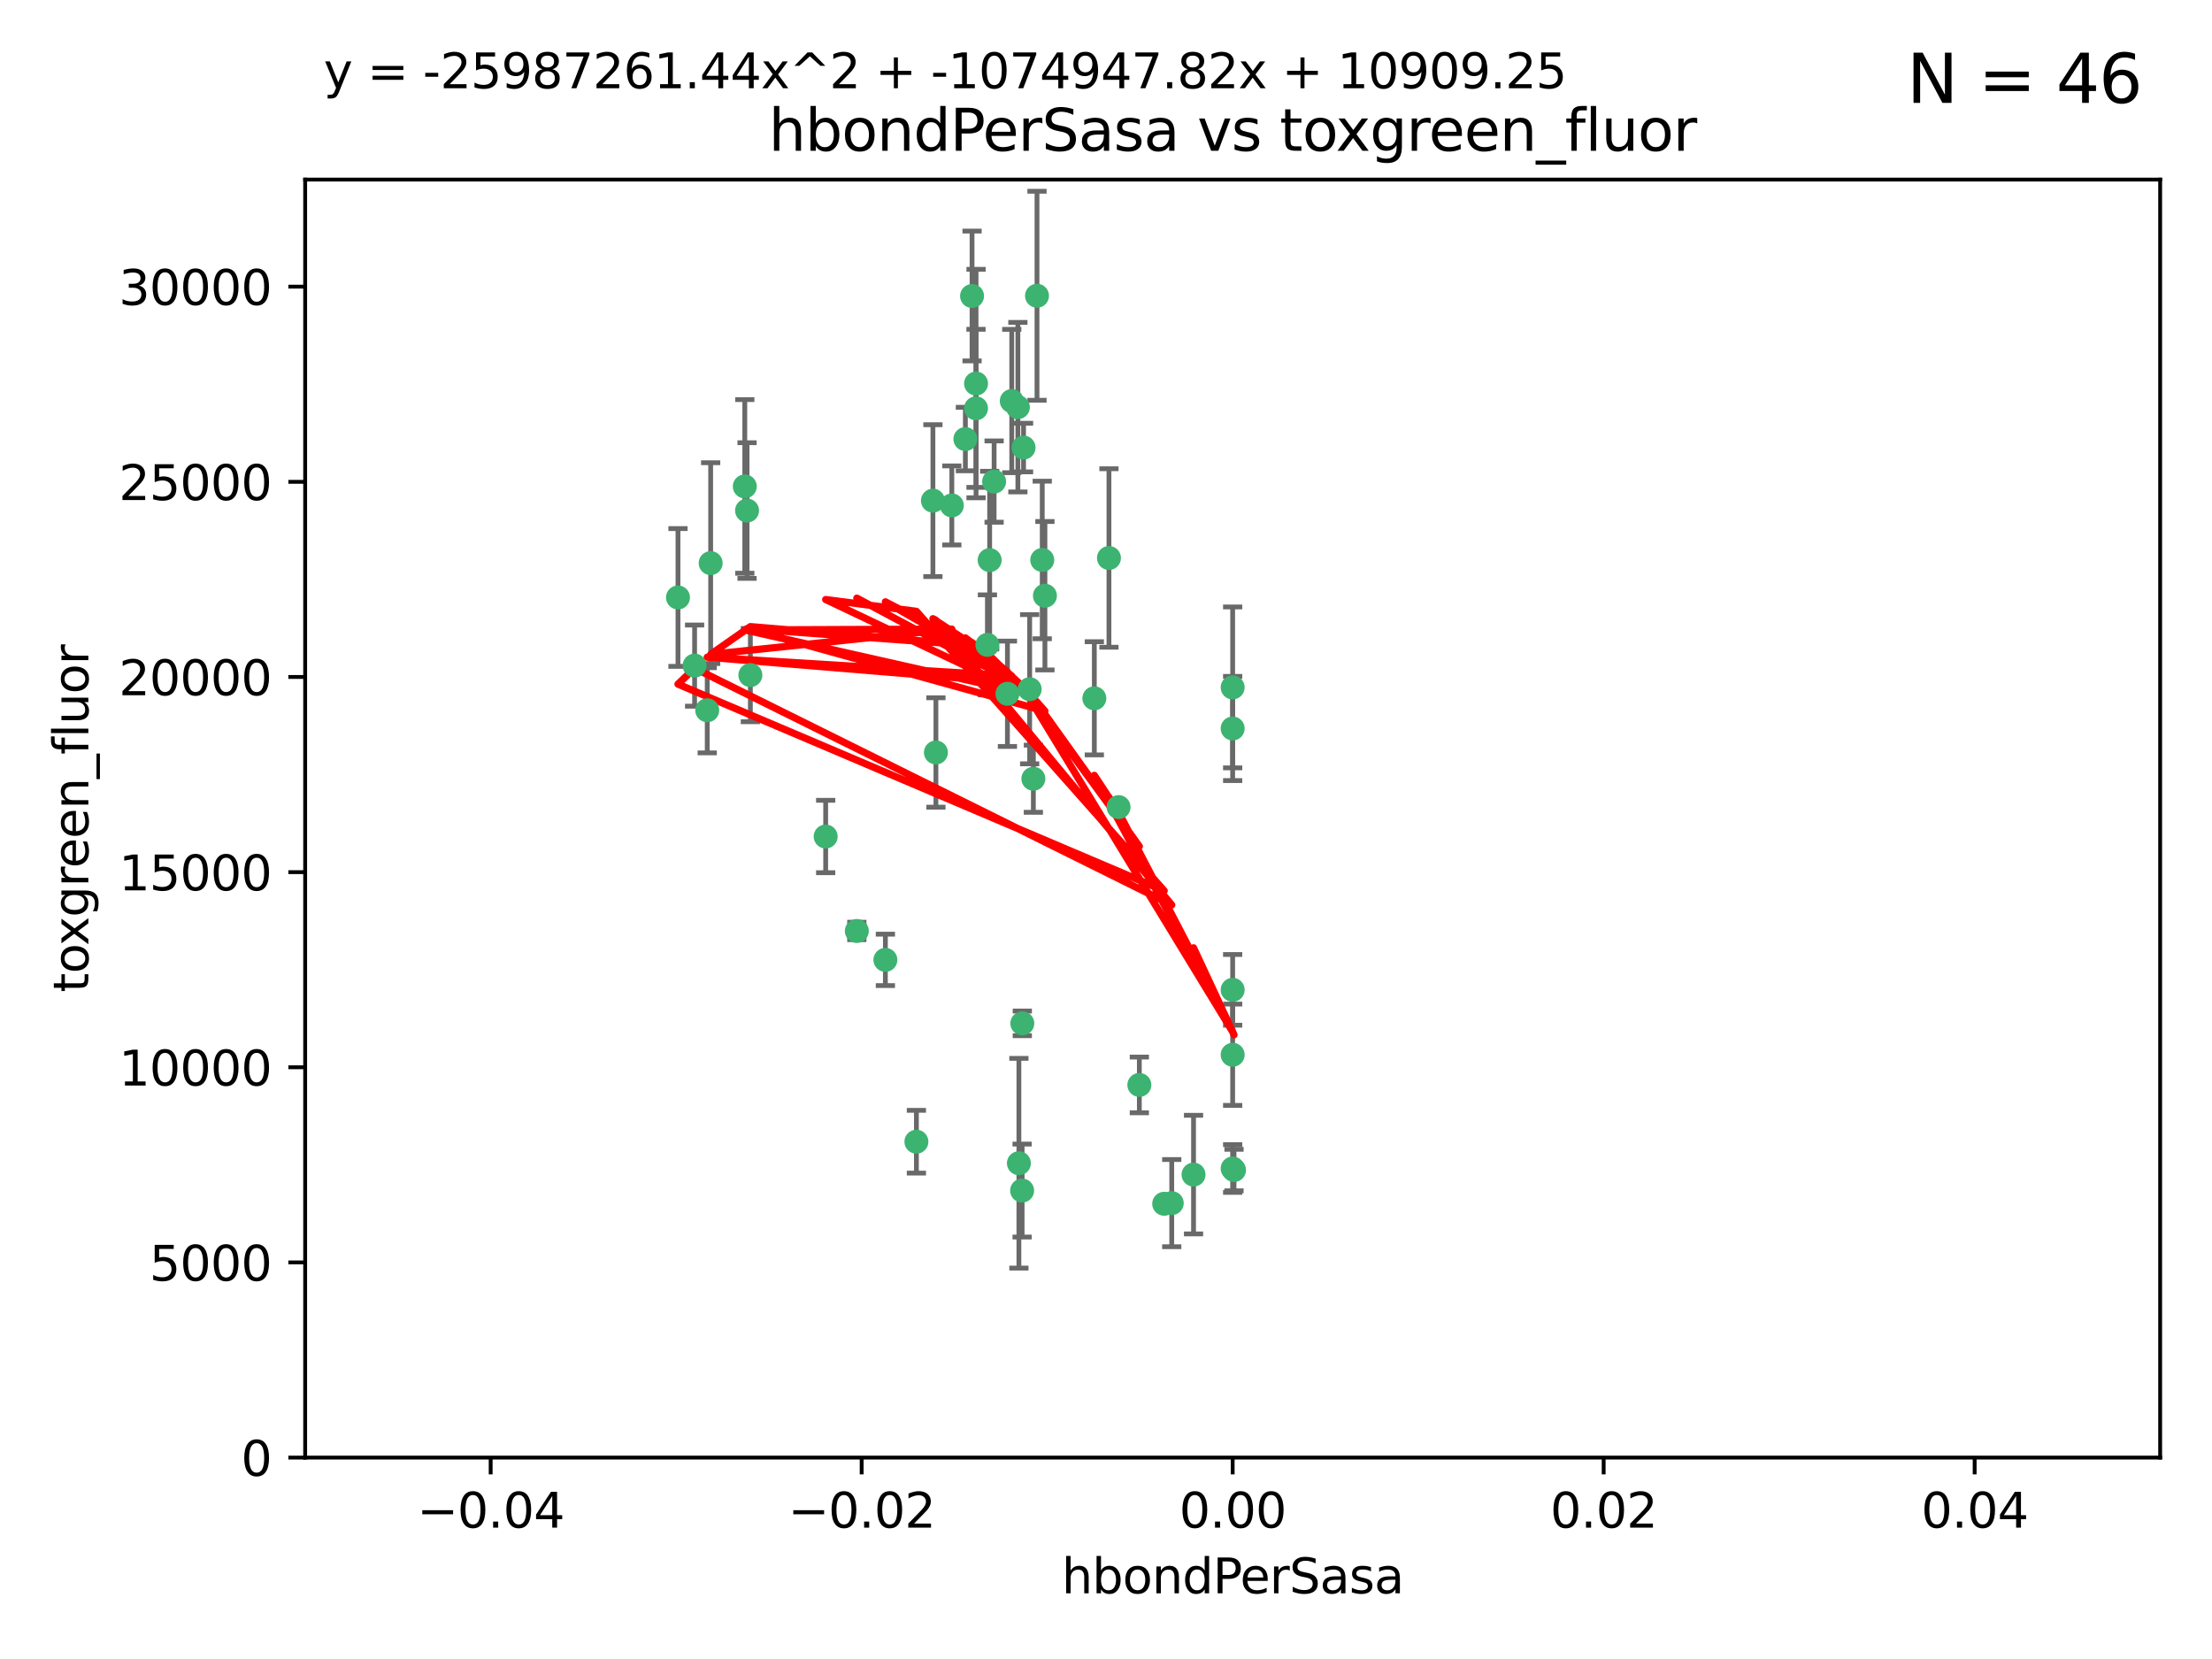 <?xml version="1.0" encoding="utf-8" standalone="no"?>
<!DOCTYPE svg PUBLIC "-//W3C//DTD SVG 1.1//EN"
  "http://www.w3.org/Graphics/SVG/1.1/DTD/svg11.dtd">
<svg xmlns:xlink="http://www.w3.org/1999/xlink" width="460.8pt" height="345.6pt" viewBox="0 0 460.8 345.6" xmlns="http://www.w3.org/2000/svg" version="1.1">
 <defs>
  <style type="text/css">*{stroke-linejoin: round; stroke-linecap: butt}</style>
 </defs>
 <g id="figure_1">
  <g id="patch_1">
   <path d="M 0 345.6 
L 460.8 345.6 
L 460.8 0 
L 0 0 
z
" style="fill: #ffffff"/>
  </g>
  <g id="axes_1">
   <g id="patch_2">
    <path d="M 63.571 303.64 
L 450 303.64 
L 450 37.411 
L 63.571 37.411 
z
" style="fill: #ffffff"/>
   </g>
   <g id="PathCollection_1">
    <defs>
     <path id="m8b229ce76f" d="M 0 1.118 
C 0.297 1.118 0.581 1 0.791 0.791 
C 1 0.581 1.118 0.297 1.118 0 
C 1.118 -0.297 1 -0.581 0.791 -0.791 
C 0.581 -1 0.297 -1.118 0 -1.118 
C -0.297 -1.118 -0.581 -1 -0.791 -0.791 
C -1 -0.581 -1.118 -0.297 -1.118 0 
C -1.118 0.297 -1 0.581 -0.791 0.791 
C -0.581 1 -0.297 1.118 0 1.118 
z
" style="stroke: #3cb371"/>
    </defs>
    <g clip-path="url(#p5ad313f901)">
     <use xlink:href="#m8b229ce76f" x="207.091" y="100.319" style="fill: #3cb371; stroke: #3cb371"/>
     <use xlink:href="#m8b229ce76f" x="216.026" y="61.614" style="fill: #3cb371; stroke: #3cb371"/>
     <use xlink:href="#m8b229ce76f" x="217.677" y="124.1" style="fill: #3cb371; stroke: #3cb371"/>
     <use xlink:href="#m8b229ce76f" x="155.626" y="106.358" style="fill: #3cb371; stroke: #3cb371"/>
     <use xlink:href="#m8b229ce76f" x="203.329" y="79.9" style="fill: #3cb371; stroke: #3cb371"/>
     <use xlink:href="#m8b229ce76f" x="203.319" y="85.062" style="fill: #3cb371; stroke: #3cb371"/>
     <use xlink:href="#m8b229ce76f" x="156.315" y="140.634" style="fill: #3cb371; stroke: #3cb371"/>
     <use xlink:href="#m8b229ce76f" x="148.044" y="117.306" style="fill: #3cb371; stroke: #3cb371"/>
     <use xlink:href="#m8b229ce76f" x="198.284" y="105.288" style="fill: #3cb371; stroke: #3cb371"/>
     <use xlink:href="#m8b229ce76f" x="155.154" y="101.33" style="fill: #3cb371; stroke: #3cb371"/>
     <use xlink:href="#m8b229ce76f" x="214.498" y="143.574" style="fill: #3cb371; stroke: #3cb371"/>
     <use xlink:href="#m8b229ce76f" x="212.043" y="84.817" style="fill: #3cb371; stroke: #3cb371"/>
     <use xlink:href="#m8b229ce76f" x="206.164" y="116.682" style="fill: #3cb371; stroke: #3cb371"/>
     <use xlink:href="#m8b229ce76f" x="201.107" y="91.463" style="fill: #3cb371; stroke: #3cb371"/>
     <use xlink:href="#m8b229ce76f" x="210.768" y="83.54" style="fill: #3cb371; stroke: #3cb371"/>
     <use xlink:href="#m8b229ce76f" x="147.329" y="147.962" style="fill: #3cb371; stroke: #3cb371"/>
     <use xlink:href="#m8b229ce76f" x="212.255" y="242.324" style="fill: #3cb371; stroke: #3cb371"/>
     <use xlink:href="#m8b229ce76f" x="213.226" y="93.237" style="fill: #3cb371; stroke: #3cb371"/>
     <use xlink:href="#m8b229ce76f" x="217.118" y="116.65" style="fill: #3cb371; stroke: #3cb371"/>
     <use xlink:href="#m8b229ce76f" x="202.496" y="61.664" style="fill: #3cb371; stroke: #3cb371"/>
     <use xlink:href="#m8b229ce76f" x="209.868" y="144.527" style="fill: #3cb371; stroke: #3cb371"/>
     <use xlink:href="#m8b229ce76f" x="184.442" y="199.958" style="fill: #3cb371; stroke: #3cb371"/>
     <use xlink:href="#m8b229ce76f" x="205.698" y="134.337" style="fill: #3cb371; stroke: #3cb371"/>
     <use xlink:href="#m8b229ce76f" x="194.344" y="104.293" style="fill: #3cb371; stroke: #3cb371"/>
     <use xlink:href="#m8b229ce76f" x="194.968" y="156.754" style="fill: #3cb371; stroke: #3cb371"/>
     <use xlink:href="#m8b229ce76f" x="244.095" y="250.635" style="fill: #3cb371; stroke: #3cb371"/>
     <use xlink:href="#m8b229ce76f" x="144.699" y="138.657" style="fill: #3cb371; stroke: #3cb371"/>
     <use xlink:href="#m8b229ce76f" x="141.236" y="124.464" style="fill: #3cb371; stroke: #3cb371"/>
     <use xlink:href="#m8b229ce76f" x="242.524" y="250.767" style="fill: #3cb371; stroke: #3cb371"/>
     <use xlink:href="#m8b229ce76f" x="190.904" y="237.838" style="fill: #3cb371; stroke: #3cb371"/>
     <use xlink:href="#m8b229ce76f" x="172.003" y="174.261" style="fill: #3cb371; stroke: #3cb371"/>
     <use xlink:href="#m8b229ce76f" x="215.269" y="162.223" style="fill: #3cb371; stroke: #3cb371"/>
     <use xlink:href="#m8b229ce76f" x="237.346" y="226.007" style="fill: #3cb371; stroke: #3cb371"/>
     <use xlink:href="#m8b229ce76f" x="212.925" y="248.016" style="fill: #3cb371; stroke: #3cb371"/>
     <use xlink:href="#m8b229ce76f" x="178.492" y="193.94" style="fill: #3cb371; stroke: #3cb371"/>
     <use xlink:href="#m8b229ce76f" x="212.966" y="213.19" style="fill: #3cb371; stroke: #3cb371"/>
     <use xlink:href="#m8b229ce76f" x="256.786" y="206.203" style="fill: #3cb371; stroke: #3cb371"/>
     <use xlink:href="#m8b229ce76f" x="227.97" y="145.468" style="fill: #3cb371; stroke: #3cb371"/>
     <use xlink:href="#m8b229ce76f" x="233.017" y="168.134" style="fill: #3cb371; stroke: #3cb371"/>
     <use xlink:href="#m8b229ce76f" x="256.786" y="219.726" style="fill: #3cb371; stroke: #3cb371"/>
     <use xlink:href="#m8b229ce76f" x="256.786" y="143.2" style="fill: #3cb371; stroke: #3cb371"/>
     <use xlink:href="#m8b229ce76f" x="231.015" y="116.24" style="fill: #3cb371; stroke: #3cb371"/>
     <use xlink:href="#m8b229ce76f" x="256.786" y="243.416" style="fill: #3cb371; stroke: #3cb371"/>
     <use xlink:href="#m8b229ce76f" x="248.636" y="244.691" style="fill: #3cb371; stroke: #3cb371"/>
     <use xlink:href="#m8b229ce76f" x="257.069" y="243.742" style="fill: #3cb371; stroke: #3cb371"/>
     <use xlink:href="#m8b229ce76f" x="256.786" y="151.755" style="fill: #3cb371; stroke: #3cb371"/>
    </g>
   </g>
   <g id="matplotlib.axis_1">
    <g id="xtick_1">
     <g id="line2d_1">
      <defs>
       <path id="m3d003094ee" d="M 0 0 
L 0 3.5 
" style="stroke: #000000; stroke-width: 0.8"/>
      </defs>
      <g>
       <use xlink:href="#m3d003094ee" x="102.214" y="303.64" style="stroke: #000000; stroke-width: 0.8"/>
      </g>
     </g>
     <g id="text_1">
      <!-- −0.04 -->
      <g transform="translate(86.891 318.238)scale(0.1 -0.1)">
       <defs>
        <path id="DejaVuSans-2212" d="M 678 2272 
L 4684 2272 
L 4684 1741 
L 678 1741 
L 678 2272 
z
" transform="scale(0.016)"/>
        <path id="DejaVuSans-30" d="M 2034 4250 
Q 1547 4250 1301 3770 
Q 1056 3291 1056 2328 
Q 1056 1369 1301 889 
Q 1547 409 2034 409 
Q 2525 409 2770 889 
Q 3016 1369 3016 2328 
Q 3016 3291 2770 3770 
Q 2525 4250 2034 4250 
z
M 2034 4750 
Q 2819 4750 3233 4129 
Q 3647 3509 3647 2328 
Q 3647 1150 3233 529 
Q 2819 -91 2034 -91 
Q 1250 -91 836 529 
Q 422 1150 422 2328 
Q 422 3509 836 4129 
Q 1250 4750 2034 4750 
z
" transform="scale(0.016)"/>
        <path id="DejaVuSans-2e" d="M 684 794 
L 1344 794 
L 1344 0 
L 684 0 
L 684 794 
z
" transform="scale(0.016)"/>
        <path id="DejaVuSans-34" d="M 2419 4116 
L 825 1625 
L 2419 1625 
L 2419 4116 
z
M 2253 4666 
L 3047 4666 
L 3047 1625 
L 3713 1625 
L 3713 1100 
L 3047 1100 
L 3047 0 
L 2419 0 
L 2419 1100 
L 313 1100 
L 313 1709 
L 2253 4666 
z
" transform="scale(0.016)"/>
       </defs>
       <use xlink:href="#DejaVuSans-2212"/>
       <use xlink:href="#DejaVuSans-30" x="83.789"/>
       <use xlink:href="#DejaVuSans-2e" x="147.412"/>
       <use xlink:href="#DejaVuSans-30" x="179.199"/>
       <use xlink:href="#DejaVuSans-34" x="242.822"/>
      </g>
     </g>
    </g>
    <g id="xtick_2">
     <g id="line2d_2">
      <g>
       <use xlink:href="#m3d003094ee" x="179.5" y="303.64" style="stroke: #000000; stroke-width: 0.8"/>
      </g>
     </g>
     <g id="text_2">
      <!-- −0.02 -->
      <g transform="translate(164.177 318.238)scale(0.1 -0.1)">
       <defs>
        <path id="DejaVuSans-32" d="M 1228 531 
L 3431 531 
L 3431 0 
L 469 0 
L 469 531 
Q 828 903 1448 1529 
Q 2069 2156 2228 2338 
Q 2531 2678 2651 2914 
Q 2772 3150 2772 3378 
Q 2772 3750 2511 3984 
Q 2250 4219 1831 4219 
Q 1534 4219 1204 4116 
Q 875 4013 500 3803 
L 500 4441 
Q 881 4594 1212 4672 
Q 1544 4750 1819 4750 
Q 2544 4750 2975 4387 
Q 3406 4025 3406 3419 
Q 3406 3131 3298 2873 
Q 3191 2616 2906 2266 
Q 2828 2175 2409 1742 
Q 1991 1309 1228 531 
z
" transform="scale(0.016)"/>
       </defs>
       <use xlink:href="#DejaVuSans-2212"/>
       <use xlink:href="#DejaVuSans-30" x="83.789"/>
       <use xlink:href="#DejaVuSans-2e" x="147.412"/>
       <use xlink:href="#DejaVuSans-30" x="179.199"/>
       <use xlink:href="#DejaVuSans-32" x="242.822"/>
      </g>
     </g>
    </g>
    <g id="xtick_3">
     <g id="line2d_3">
      <g>
       <use xlink:href="#m3d003094ee" x="256.786" y="303.64" style="stroke: #000000; stroke-width: 0.8"/>
      </g>
     </g>
     <g id="text_3">
      <!-- 0.00 -->
      <g transform="translate(245.653 318.238)scale(0.1 -0.1)">
       <use xlink:href="#DejaVuSans-30"/>
       <use xlink:href="#DejaVuSans-2e" x="63.623"/>
       <use xlink:href="#DejaVuSans-30" x="95.41"/>
       <use xlink:href="#DejaVuSans-30" x="159.033"/>
      </g>
     </g>
    </g>
    <g id="xtick_4">
     <g id="line2d_4">
      <g>
       <use xlink:href="#m3d003094ee" x="334.071" y="303.64" style="stroke: #000000; stroke-width: 0.8"/>
      </g>
     </g>
     <g id="text_4">
      <!-- 0.02 -->
      <g transform="translate(322.939 318.238)scale(0.1 -0.1)">
       <use xlink:href="#DejaVuSans-30"/>
       <use xlink:href="#DejaVuSans-2e" x="63.623"/>
       <use xlink:href="#DejaVuSans-30" x="95.41"/>
       <use xlink:href="#DejaVuSans-32" x="159.033"/>
      </g>
     </g>
    </g>
    <g id="xtick_5">
     <g id="line2d_5">
      <g>
       <use xlink:href="#m3d003094ee" x="411.357" y="303.64" style="stroke: #000000; stroke-width: 0.8"/>
      </g>
     </g>
     <g id="text_5">
      <!-- 0.04 -->
      <g transform="translate(400.224 318.238)scale(0.1 -0.1)">
       <use xlink:href="#DejaVuSans-30"/>
       <use xlink:href="#DejaVuSans-2e" x="63.623"/>
       <use xlink:href="#DejaVuSans-30" x="95.41"/>
       <use xlink:href="#DejaVuSans-34" x="159.033"/>
      </g>
     </g>
    </g>
    <g id="text_6">
     <!-- hbondPerSasa -->
     <g transform="translate(221.168 331.917)scale(0.1 -0.1)">
      <defs>
       <path id="DejaVuSans-68" d="M 3513 2113 
L 3513 0 
L 2938 0 
L 2938 2094 
Q 2938 2591 2744 2837 
Q 2550 3084 2163 3084 
Q 1697 3084 1428 2787 
Q 1159 2491 1159 1978 
L 1159 0 
L 581 0 
L 581 4863 
L 1159 4863 
L 1159 2956 
Q 1366 3272 1645 3428 
Q 1925 3584 2291 3584 
Q 2894 3584 3203 3211 
Q 3513 2838 3513 2113 
z
" transform="scale(0.016)"/>
       <path id="DejaVuSans-62" d="M 3116 1747 
Q 3116 2381 2855 2742 
Q 2594 3103 2138 3103 
Q 1681 3103 1420 2742 
Q 1159 2381 1159 1747 
Q 1159 1113 1420 752 
Q 1681 391 2138 391 
Q 2594 391 2855 752 
Q 3116 1113 3116 1747 
z
M 1159 2969 
Q 1341 3281 1617 3432 
Q 1894 3584 2278 3584 
Q 2916 3584 3314 3078 
Q 3713 2572 3713 1747 
Q 3713 922 3314 415 
Q 2916 -91 2278 -91 
Q 1894 -91 1617 61 
Q 1341 213 1159 525 
L 1159 0 
L 581 0 
L 581 4863 
L 1159 4863 
L 1159 2969 
z
" transform="scale(0.016)"/>
       <path id="DejaVuSans-6f" d="M 1959 3097 
Q 1497 3097 1228 2736 
Q 959 2375 959 1747 
Q 959 1119 1226 758 
Q 1494 397 1959 397 
Q 2419 397 2687 759 
Q 2956 1122 2956 1747 
Q 2956 2369 2687 2733 
Q 2419 3097 1959 3097 
z
M 1959 3584 
Q 2709 3584 3137 3096 
Q 3566 2609 3566 1747 
Q 3566 888 3137 398 
Q 2709 -91 1959 -91 
Q 1206 -91 779 398 
Q 353 888 353 1747 
Q 353 2609 779 3096 
Q 1206 3584 1959 3584 
z
" transform="scale(0.016)"/>
       <path id="DejaVuSans-6e" d="M 3513 2113 
L 3513 0 
L 2938 0 
L 2938 2094 
Q 2938 2591 2744 2837 
Q 2550 3084 2163 3084 
Q 1697 3084 1428 2787 
Q 1159 2491 1159 1978 
L 1159 0 
L 581 0 
L 581 3500 
L 1159 3500 
L 1159 2956 
Q 1366 3272 1645 3428 
Q 1925 3584 2291 3584 
Q 2894 3584 3203 3211 
Q 3513 2838 3513 2113 
z
" transform="scale(0.016)"/>
       <path id="DejaVuSans-64" d="M 2906 2969 
L 2906 4863 
L 3481 4863 
L 3481 0 
L 2906 0 
L 2906 525 
Q 2725 213 2448 61 
Q 2172 -91 1784 -91 
Q 1150 -91 751 415 
Q 353 922 353 1747 
Q 353 2572 751 3078 
Q 1150 3584 1784 3584 
Q 2172 3584 2448 3432 
Q 2725 3281 2906 2969 
z
M 947 1747 
Q 947 1113 1208 752 
Q 1469 391 1925 391 
Q 2381 391 2643 752 
Q 2906 1113 2906 1747 
Q 2906 2381 2643 2742 
Q 2381 3103 1925 3103 
Q 1469 3103 1208 2742 
Q 947 2381 947 1747 
z
" transform="scale(0.016)"/>
       <path id="DejaVuSans-50" d="M 1259 4147 
L 1259 2394 
L 2053 2394 
Q 2494 2394 2734 2622 
Q 2975 2850 2975 3272 
Q 2975 3691 2734 3919 
Q 2494 4147 2053 4147 
L 1259 4147 
z
M 628 4666 
L 2053 4666 
Q 2838 4666 3239 4311 
Q 3641 3956 3641 3272 
Q 3641 2581 3239 2228 
Q 2838 1875 2053 1875 
L 1259 1875 
L 1259 0 
L 628 0 
L 628 4666 
z
" transform="scale(0.016)"/>
       <path id="DejaVuSans-65" d="M 3597 1894 
L 3597 1613 
L 953 1613 
Q 991 1019 1311 708 
Q 1631 397 2203 397 
Q 2534 397 2845 478 
Q 3156 559 3463 722 
L 3463 178 
Q 3153 47 2828 -22 
Q 2503 -91 2169 -91 
Q 1331 -91 842 396 
Q 353 884 353 1716 
Q 353 2575 817 3079 
Q 1281 3584 2069 3584 
Q 2775 3584 3186 3129 
Q 3597 2675 3597 1894 
z
M 3022 2063 
Q 3016 2534 2758 2815 
Q 2500 3097 2075 3097 
Q 1594 3097 1305 2825 
Q 1016 2553 972 2059 
L 3022 2063 
z
" transform="scale(0.016)"/>
       <path id="DejaVuSans-72" d="M 2631 2963 
Q 2534 3019 2420 3045 
Q 2306 3072 2169 3072 
Q 1681 3072 1420 2755 
Q 1159 2438 1159 1844 
L 1159 0 
L 581 0 
L 581 3500 
L 1159 3500 
L 1159 2956 
Q 1341 3275 1631 3429 
Q 1922 3584 2338 3584 
Q 2397 3584 2469 3576 
Q 2541 3569 2628 3553 
L 2631 2963 
z
" transform="scale(0.016)"/>
       <path id="DejaVuSans-53" d="M 3425 4513 
L 3425 3897 
Q 3066 4069 2747 4153 
Q 2428 4238 2131 4238 
Q 1616 4238 1336 4038 
Q 1056 3838 1056 3469 
Q 1056 3159 1242 3001 
Q 1428 2844 1947 2747 
L 2328 2669 
Q 3034 2534 3370 2195 
Q 3706 1856 3706 1288 
Q 3706 609 3251 259 
Q 2797 -91 1919 -91 
Q 1588 -91 1214 -16 
Q 841 59 441 206 
L 441 856 
Q 825 641 1194 531 
Q 1563 422 1919 422 
Q 2459 422 2753 634 
Q 3047 847 3047 1241 
Q 3047 1584 2836 1778 
Q 2625 1972 2144 2069 
L 1759 2144 
Q 1053 2284 737 2584 
Q 422 2884 422 3419 
Q 422 4038 858 4394 
Q 1294 4750 2059 4750 
Q 2388 4750 2728 4690 
Q 3069 4631 3425 4513 
z
" transform="scale(0.016)"/>
       <path id="DejaVuSans-61" d="M 2194 1759 
Q 1497 1759 1228 1600 
Q 959 1441 959 1056 
Q 959 750 1161 570 
Q 1363 391 1709 391 
Q 2188 391 2477 730 
Q 2766 1069 2766 1631 
L 2766 1759 
L 2194 1759 
z
M 3341 1997 
L 3341 0 
L 2766 0 
L 2766 531 
Q 2569 213 2275 61 
Q 1981 -91 1556 -91 
Q 1019 -91 701 211 
Q 384 513 384 1019 
Q 384 1609 779 1909 
Q 1175 2209 1959 2209 
L 2766 2209 
L 2766 2266 
Q 2766 2663 2505 2880 
Q 2244 3097 1772 3097 
Q 1472 3097 1187 3025 
Q 903 2953 641 2809 
L 641 3341 
Q 956 3463 1253 3523 
Q 1550 3584 1831 3584 
Q 2591 3584 2966 3190 
Q 3341 2797 3341 1997 
z
" transform="scale(0.016)"/>
       <path id="DejaVuSans-73" d="M 2834 3397 
L 2834 2853 
Q 2591 2978 2328 3040 
Q 2066 3103 1784 3103 
Q 1356 3103 1142 2972 
Q 928 2841 928 2578 
Q 928 2378 1081 2264 
Q 1234 2150 1697 2047 
L 1894 2003 
Q 2506 1872 2764 1633 
Q 3022 1394 3022 966 
Q 3022 478 2636 193 
Q 2250 -91 1575 -91 
Q 1294 -91 989 -36 
Q 684 19 347 128 
L 347 722 
Q 666 556 975 473 
Q 1284 391 1588 391 
Q 1994 391 2212 530 
Q 2431 669 2431 922 
Q 2431 1156 2273 1281 
Q 2116 1406 1581 1522 
L 1381 1569 
Q 847 1681 609 1914 
Q 372 2147 372 2553 
Q 372 3047 722 3315 
Q 1072 3584 1716 3584 
Q 2034 3584 2315 3537 
Q 2597 3491 2834 3397 
z
" transform="scale(0.016)"/>
      </defs>
      <use xlink:href="#DejaVuSans-68"/>
      <use xlink:href="#DejaVuSans-62" x="63.379"/>
      <use xlink:href="#DejaVuSans-6f" x="126.855"/>
      <use xlink:href="#DejaVuSans-6e" x="188.037"/>
      <use xlink:href="#DejaVuSans-64" x="251.416"/>
      <use xlink:href="#DejaVuSans-50" x="314.893"/>
      <use xlink:href="#DejaVuSans-65" x="371.57"/>
      <use xlink:href="#DejaVuSans-72" x="433.094"/>
      <use xlink:href="#DejaVuSans-53" x="474.207"/>
      <use xlink:href="#DejaVuSans-61" x="537.684"/>
      <use xlink:href="#DejaVuSans-73" x="598.963"/>
      <use xlink:href="#DejaVuSans-61" x="651.062"/>
     </g>
    </g>
   </g>
   <g id="matplotlib.axis_2">
    <g id="ytick_1">
     <g id="line2d_6">
      <defs>
       <path id="m5f2b4655d7" d="M 0 0 
L -3.5 0 
" style="stroke: #000000; stroke-width: 0.8"/>
      </defs>
      <g>
       <use xlink:href="#m5f2b4655d7" x="63.571" y="303.64" style="stroke: #000000; stroke-width: 0.8"/>
      </g>
     </g>
     <g id="text_7">
      <!-- 0 -->
      <g transform="translate(50.209 307.439)scale(0.1 -0.1)">
       <use xlink:href="#DejaVuSans-30"/>
      </g>
     </g>
    </g>
    <g id="ytick_2">
     <g id="line2d_7">
      <g>
       <use xlink:href="#m5f2b4655d7" x="63.571" y="262.986" style="stroke: #000000; stroke-width: 0.8"/>
      </g>
     </g>
     <g id="text_8">
      <!-- 5000 -->
      <g transform="translate(31.121 266.786)scale(0.1 -0.1)">
       <defs>
        <path id="DejaVuSans-35" d="M 691 4666 
L 3169 4666 
L 3169 4134 
L 1269 4134 
L 1269 2991 
Q 1406 3038 1543 3061 
Q 1681 3084 1819 3084 
Q 2600 3084 3056 2656 
Q 3513 2228 3513 1497 
Q 3513 744 3044 326 
Q 2575 -91 1722 -91 
Q 1428 -91 1123 -41 
Q 819 9 494 109 
L 494 744 
Q 775 591 1075 516 
Q 1375 441 1709 441 
Q 2250 441 2565 725 
Q 2881 1009 2881 1497 
Q 2881 1984 2565 2268 
Q 2250 2553 1709 2553 
Q 1456 2553 1204 2497 
Q 953 2441 691 2322 
L 691 4666 
z
" transform="scale(0.016)"/>
       </defs>
       <use xlink:href="#DejaVuSans-35"/>
       <use xlink:href="#DejaVuSans-30" x="63.623"/>
       <use xlink:href="#DejaVuSans-30" x="127.246"/>
       <use xlink:href="#DejaVuSans-30" x="190.869"/>
      </g>
     </g>
    </g>
    <g id="ytick_3">
     <g id="line2d_8">
      <g>
       <use xlink:href="#m5f2b4655d7" x="63.571" y="222.333" style="stroke: #000000; stroke-width: 0.8"/>
      </g>
     </g>
     <g id="text_9">
      <!-- 10000 -->
      <g transform="translate(24.759 226.132)scale(0.1 -0.1)">
       <defs>
        <path id="DejaVuSans-31" d="M 794 531 
L 1825 531 
L 1825 4091 
L 703 3866 
L 703 4441 
L 1819 4666 
L 2450 4666 
L 2450 531 
L 3481 531 
L 3481 0 
L 794 0 
L 794 531 
z
" transform="scale(0.016)"/>
       </defs>
       <use xlink:href="#DejaVuSans-31"/>
       <use xlink:href="#DejaVuSans-30" x="63.623"/>
       <use xlink:href="#DejaVuSans-30" x="127.246"/>
       <use xlink:href="#DejaVuSans-30" x="190.869"/>
       <use xlink:href="#DejaVuSans-30" x="254.492"/>
      </g>
     </g>
    </g>
    <g id="ytick_4">
     <g id="line2d_9">
      <g>
       <use xlink:href="#m5f2b4655d7" x="63.571" y="181.679" style="stroke: #000000; stroke-width: 0.8"/>
      </g>
     </g>
     <g id="text_10">
      <!-- 15000 -->
      <g transform="translate(24.759 185.478)scale(0.1 -0.1)">
       <use xlink:href="#DejaVuSans-31"/>
       <use xlink:href="#DejaVuSans-35" x="63.623"/>
       <use xlink:href="#DejaVuSans-30" x="127.246"/>
       <use xlink:href="#DejaVuSans-30" x="190.869"/>
       <use xlink:href="#DejaVuSans-30" x="254.492"/>
      </g>
     </g>
    </g>
    <g id="ytick_5">
     <g id="line2d_10">
      <g>
       <use xlink:href="#m5f2b4655d7" x="63.571" y="141.026" style="stroke: #000000; stroke-width: 0.8"/>
      </g>
     </g>
     <g id="text_11">
      <!-- 20000 -->
      <g transform="translate(24.759 144.825)scale(0.1 -0.1)">
       <use xlink:href="#DejaVuSans-32"/>
       <use xlink:href="#DejaVuSans-30" x="63.623"/>
       <use xlink:href="#DejaVuSans-30" x="127.246"/>
       <use xlink:href="#DejaVuSans-30" x="190.869"/>
       <use xlink:href="#DejaVuSans-30" x="254.492"/>
      </g>
     </g>
    </g>
    <g id="ytick_6">
     <g id="line2d_11">
      <g>
       <use xlink:href="#m5f2b4655d7" x="63.571" y="100.372" style="stroke: #000000; stroke-width: 0.8"/>
      </g>
     </g>
     <g id="text_12">
      <!-- 25000 -->
      <g transform="translate(24.759 104.171)scale(0.1 -0.1)">
       <use xlink:href="#DejaVuSans-32"/>
       <use xlink:href="#DejaVuSans-35" x="63.623"/>
       <use xlink:href="#DejaVuSans-30" x="127.246"/>
       <use xlink:href="#DejaVuSans-30" x="190.869"/>
       <use xlink:href="#DejaVuSans-30" x="254.492"/>
      </g>
     </g>
    </g>
    <g id="ytick_7">
     <g id="line2d_12">
      <g>
       <use xlink:href="#m5f2b4655d7" x="63.571" y="59.718" style="stroke: #000000; stroke-width: 0.8"/>
      </g>
     </g>
     <g id="text_13">
      <!-- 30000 -->
      <g transform="translate(24.759 63.518)scale(0.1 -0.1)">
       <defs>
        <path id="DejaVuSans-33" d="M 2597 2516 
Q 3050 2419 3304 2112 
Q 3559 1806 3559 1356 
Q 3559 666 3084 287 
Q 2609 -91 1734 -91 
Q 1441 -91 1130 -33 
Q 819 25 488 141 
L 488 750 
Q 750 597 1062 519 
Q 1375 441 1716 441 
Q 2309 441 2620 675 
Q 2931 909 2931 1356 
Q 2931 1769 2642 2001 
Q 2353 2234 1838 2234 
L 1294 2234 
L 1294 2753 
L 1863 2753 
Q 2328 2753 2575 2939 
Q 2822 3125 2822 3475 
Q 2822 3834 2567 4026 
Q 2313 4219 1838 4219 
Q 1578 4219 1281 4162 
Q 984 4106 628 3988 
L 628 4550 
Q 988 4650 1302 4700 
Q 1616 4750 1894 4750 
Q 2613 4750 3031 4423 
Q 3450 4097 3450 3541 
Q 3450 3153 3228 2886 
Q 3006 2619 2597 2516 
z
" transform="scale(0.016)"/>
       </defs>
       <use xlink:href="#DejaVuSans-33"/>
       <use xlink:href="#DejaVuSans-30" x="63.623"/>
       <use xlink:href="#DejaVuSans-30" x="127.246"/>
       <use xlink:href="#DejaVuSans-30" x="190.869"/>
       <use xlink:href="#DejaVuSans-30" x="254.492"/>
      </g>
     </g>
    </g>
    <g id="text_14">
     <!-- toxgreen_fluor -->
     <g transform="translate(18.401 206.72)rotate(-90)scale(0.1 -0.1)">
      <defs>
       <path id="DejaVuSans-74" d="M 1172 4494 
L 1172 3500 
L 2356 3500 
L 2356 3053 
L 1172 3053 
L 1172 1153 
Q 1172 725 1289 603 
Q 1406 481 1766 481 
L 2356 481 
L 2356 0 
L 1766 0 
Q 1100 0 847 248 
Q 594 497 594 1153 
L 594 3053 
L 172 3053 
L 172 3500 
L 594 3500 
L 594 4494 
L 1172 4494 
z
" transform="scale(0.016)"/>
       <path id="DejaVuSans-78" d="M 3513 3500 
L 2247 1797 
L 3578 0 
L 2900 0 
L 1881 1375 
L 863 0 
L 184 0 
L 1544 1831 
L 300 3500 
L 978 3500 
L 1906 2253 
L 2834 3500 
L 3513 3500 
z
" transform="scale(0.016)"/>
       <path id="DejaVuSans-67" d="M 2906 1791 
Q 2906 2416 2648 2759 
Q 2391 3103 1925 3103 
Q 1463 3103 1205 2759 
Q 947 2416 947 1791 
Q 947 1169 1205 825 
Q 1463 481 1925 481 
Q 2391 481 2648 825 
Q 2906 1169 2906 1791 
z
M 3481 434 
Q 3481 -459 3084 -895 
Q 2688 -1331 1869 -1331 
Q 1566 -1331 1297 -1286 
Q 1028 -1241 775 -1147 
L 775 -588 
Q 1028 -725 1275 -790 
Q 1522 -856 1778 -856 
Q 2344 -856 2625 -561 
Q 2906 -266 2906 331 
L 2906 616 
Q 2728 306 2450 153 
Q 2172 0 1784 0 
Q 1141 0 747 490 
Q 353 981 353 1791 
Q 353 2603 747 3093 
Q 1141 3584 1784 3584 
Q 2172 3584 2450 3431 
Q 2728 3278 2906 2969 
L 2906 3500 
L 3481 3500 
L 3481 434 
z
" transform="scale(0.016)"/>
       <path id="DejaVuSans-5f" d="M 3263 -1063 
L 3263 -1509 
L -63 -1509 
L -63 -1063 
L 3263 -1063 
z
" transform="scale(0.016)"/>
       <path id="DejaVuSans-66" d="M 2375 4863 
L 2375 4384 
L 1825 4384 
Q 1516 4384 1395 4259 
Q 1275 4134 1275 3809 
L 1275 3500 
L 2222 3500 
L 2222 3053 
L 1275 3053 
L 1275 0 
L 697 0 
L 697 3053 
L 147 3053 
L 147 3500 
L 697 3500 
L 697 3744 
Q 697 4328 969 4595 
Q 1241 4863 1831 4863 
L 2375 4863 
z
" transform="scale(0.016)"/>
       <path id="DejaVuSans-6c" d="M 603 4863 
L 1178 4863 
L 1178 0 
L 603 0 
L 603 4863 
z
" transform="scale(0.016)"/>
       <path id="DejaVuSans-75" d="M 544 1381 
L 544 3500 
L 1119 3500 
L 1119 1403 
Q 1119 906 1312 657 
Q 1506 409 1894 409 
Q 2359 409 2629 706 
Q 2900 1003 2900 1516 
L 2900 3500 
L 3475 3500 
L 3475 0 
L 2900 0 
L 2900 538 
Q 2691 219 2414 64 
Q 2138 -91 1772 -91 
Q 1169 -91 856 284 
Q 544 659 544 1381 
z
M 1991 3584 
L 1991 3584 
z
" transform="scale(0.016)"/>
      </defs>
      <use xlink:href="#DejaVuSans-74"/>
      <use xlink:href="#DejaVuSans-6f" x="39.209"/>
      <use xlink:href="#DejaVuSans-78" x="97.266"/>
      <use xlink:href="#DejaVuSans-67" x="156.445"/>
      <use xlink:href="#DejaVuSans-72" x="219.922"/>
      <use xlink:href="#DejaVuSans-65" x="258.785"/>
      <use xlink:href="#DejaVuSans-65" x="320.309"/>
      <use xlink:href="#DejaVuSans-6e" x="381.832"/>
      <use xlink:href="#DejaVuSans-5f" x="445.211"/>
      <use xlink:href="#DejaVuSans-66" x="495.211"/>
      <use xlink:href="#DejaVuSans-6c" x="530.416"/>
      <use xlink:href="#DejaVuSans-75" x="558.199"/>
      <use xlink:href="#DejaVuSans-6f" x="621.578"/>
      <use xlink:href="#DejaVuSans-72" x="682.76"/>
     </g>
    </g>
   </g>
   <g id="LineCollection_1">
    <path d="M 207.091 108.787 
L 207.091 91.852 
" clip-path="url(#p5ad313f901)" style="fill: none; stroke: #696969"/>
    <path d="M 216.026 83.38 
L 216.026 39.848 
" clip-path="url(#p5ad313f901)" style="fill: none; stroke: #696969"/>
    <path d="M 217.677 139.562 
L 217.677 108.638 
" clip-path="url(#p5ad313f901)" style="fill: none; stroke: #696969"/>
    <path d="M 155.626 120.489 
L 155.626 92.227 
" clip-path="url(#p5ad313f901)" style="fill: none; stroke: #696969"/>
    <path d="M 203.329 103.698 
L 203.329 56.102 
" clip-path="url(#p5ad313f901)" style="fill: none; stroke: #696969"/>
    <path d="M 203.319 101.528 
L 203.319 68.595 
" clip-path="url(#p5ad313f901)" style="fill: none; stroke: #696969"/>
    <path d="M 156.315 150.349 
L 156.315 130.92 
" clip-path="url(#p5ad313f901)" style="fill: none; stroke: #696969"/>
    <path d="M 148.044 138.218 
L 148.044 96.393 
" clip-path="url(#p5ad313f901)" style="fill: none; stroke: #696969"/>
    <path d="M 198.284 113.522 
L 198.284 97.054 
" clip-path="url(#p5ad313f901)" style="fill: none; stroke: #696969"/>
    <path d="M 155.154 119.415 
L 155.154 83.245 
" clip-path="url(#p5ad313f901)" style="fill: none; stroke: #696969"/>
    <path d="M 214.498 159.116 
L 214.498 128.031 
" clip-path="url(#p5ad313f901)" style="fill: none; stroke: #696969"/>
    <path d="M 212.043 102.476 
L 212.043 67.157 
" clip-path="url(#p5ad313f901)" style="fill: none; stroke: #696969"/>
    <path d="M 206.164 135.19 
L 206.164 98.175 
" clip-path="url(#p5ad313f901)" style="fill: none; stroke: #696969"/>
    <path d="M 201.107 98.075 
L 201.107 84.85 
" clip-path="url(#p5ad313f901)" style="fill: none; stroke: #696969"/>
    <path d="M 210.768 98.468 
L 210.768 68.613 
" clip-path="url(#p5ad313f901)" style="fill: none; stroke: #696969"/>
    <path d="M 147.329 156.838 
L 147.329 139.086 
" clip-path="url(#p5ad313f901)" style="fill: none; stroke: #696969"/>
    <path d="M 212.255 264.166 
L 212.255 220.481 
" clip-path="url(#p5ad313f901)" style="fill: none; stroke: #696969"/>
    <path d="M 213.226 98.3 
L 213.226 88.175 
" clip-path="url(#p5ad313f901)" style="fill: none; stroke: #696969"/>
    <path d="M 217.118 133.058 
L 217.118 100.243 
" clip-path="url(#p5ad313f901)" style="fill: none; stroke: #696969"/>
    <path d="M 202.496 75.185 
L 202.496 48.142 
" clip-path="url(#p5ad313f901)" style="fill: none; stroke: #696969"/>
    <path d="M 209.868 155.498 
L 209.868 133.556 
" clip-path="url(#p5ad313f901)" style="fill: none; stroke: #696969"/>
    <path d="M 184.442 205.31 
L 184.442 194.605 
" clip-path="url(#p5ad313f901)" style="fill: none; stroke: #696969"/>
    <path d="M 205.698 144.76 
L 205.698 123.915 
" clip-path="url(#p5ad313f901)" style="fill: none; stroke: #696969"/>
    <path d="M 194.344 120.111 
L 194.344 88.475 
" clip-path="url(#p5ad313f901)" style="fill: none; stroke: #696969"/>
    <path d="M 194.968 168.148 
L 194.968 145.359 
" clip-path="url(#p5ad313f901)" style="fill: none; stroke: #696969"/>
    <path d="M 244.095 259.717 
L 244.095 241.553 
" clip-path="url(#p5ad313f901)" style="fill: none; stroke: #696969"/>
    <path d="M 144.699 147.112 
L 144.699 130.202 
" clip-path="url(#p5ad313f901)" style="fill: none; stroke: #696969"/>
    <path d="M 141.236 138.816 
L 141.236 110.112 
" clip-path="url(#p5ad313f901)" style="fill: none; stroke: #696969"/>
    <path d="M 242.524 251.458 
L 242.524 250.077 
" clip-path="url(#p5ad313f901)" style="fill: none; stroke: #696969"/>
    <path d="M 190.904 244.374 
L 190.904 231.301 
" clip-path="url(#p5ad313f901)" style="fill: none; stroke: #696969"/>
    <path d="M 172.003 181.8 
L 172.003 166.721 
" clip-path="url(#p5ad313f901)" style="fill: none; stroke: #696969"/>
    <path d="M 215.269 169.217 
L 215.269 155.229 
" clip-path="url(#p5ad313f901)" style="fill: none; stroke: #696969"/>
    <path d="M 237.346 231.811 
L 237.346 220.203 
" clip-path="url(#p5ad313f901)" style="fill: none; stroke: #696969"/>
    <path d="M 212.925 257.7 
L 212.925 238.331 
" clip-path="url(#p5ad313f901)" style="fill: none; stroke: #696969"/>
    <path d="M 178.492 195.758 
L 178.492 192.122 
" clip-path="url(#p5ad313f901)" style="fill: none; stroke: #696969"/>
    <path d="M 212.966 215.762 
L 212.966 210.618 
" clip-path="url(#p5ad313f901)" style="fill: none; stroke: #696969"/>
    <path d="M 256.786 213.569 
L 256.786 198.836 
" clip-path="url(#p5ad313f901)" style="fill: none; stroke: #696969"/>
    <path d="M 227.97 157.254 
L 227.97 133.683 
" clip-path="url(#p5ad313f901)" style="fill: none; stroke: #696969"/>
    <path d="M 233.017 168.892 
L 233.017 167.376 
" clip-path="url(#p5ad313f901)" style="fill: none; stroke: #696969"/>
    <path d="M 256.786 230.277 
L 256.786 209.176 
" clip-path="url(#p5ad313f901)" style="fill: none; stroke: #696969"/>
    <path d="M 256.786 159.961 
L 256.786 126.439 
" clip-path="url(#p5ad313f901)" style="fill: none; stroke: #696969"/>
    <path d="M 231.015 134.83 
L 231.015 97.649 
" clip-path="url(#p5ad313f901)" style="fill: none; stroke: #696969"/>
    <path d="M 256.786 248.392 
L 256.786 238.44 
" clip-path="url(#p5ad313f901)" style="fill: none; stroke: #696969"/>
    <path d="M 248.636 257.049 
L 248.636 232.333 
" clip-path="url(#p5ad313f901)" style="fill: none; stroke: #696969"/>
    <path d="M 257.069 248.063 
L 257.069 239.42 
" clip-path="url(#p5ad313f901)" style="fill: none; stroke: #696969"/>
    <path d="M 256.786 162.606 
L 256.786 140.905 
" clip-path="url(#p5ad313f901)" style="fill: none; stroke: #696969"/>
   </g>
   <g id="line2d_13">
    <defs>
     <path id="m0f460f7e7e" d="M 2 0 
L -2 -0 
" style="stroke: #696969"/>
    </defs>
    <g clip-path="url(#p5ad313f901)">
     <use xlink:href="#m0f460f7e7e" x="207.091" y="108.787" style="fill: #696969; stroke: #696969"/>
     <use xlink:href="#m0f460f7e7e" x="216.026" y="83.38" style="fill: #696969; stroke: #696969"/>
     <use xlink:href="#m0f460f7e7e" x="217.677" y="139.562" style="fill: #696969; stroke: #696969"/>
     <use xlink:href="#m0f460f7e7e" x="155.626" y="120.489" style="fill: #696969; stroke: #696969"/>
     <use xlink:href="#m0f460f7e7e" x="203.329" y="103.698" style="fill: #696969; stroke: #696969"/>
     <use xlink:href="#m0f460f7e7e" x="203.319" y="101.528" style="fill: #696969; stroke: #696969"/>
     <use xlink:href="#m0f460f7e7e" x="156.315" y="150.349" style="fill: #696969; stroke: #696969"/>
     <use xlink:href="#m0f460f7e7e" x="148.044" y="138.218" style="fill: #696969; stroke: #696969"/>
     <use xlink:href="#m0f460f7e7e" x="198.284" y="113.522" style="fill: #696969; stroke: #696969"/>
     <use xlink:href="#m0f460f7e7e" x="155.154" y="119.415" style="fill: #696969; stroke: #696969"/>
     <use xlink:href="#m0f460f7e7e" x="214.498" y="159.116" style="fill: #696969; stroke: #696969"/>
     <use xlink:href="#m0f460f7e7e" x="212.043" y="102.476" style="fill: #696969; stroke: #696969"/>
     <use xlink:href="#m0f460f7e7e" x="206.164" y="135.19" style="fill: #696969; stroke: #696969"/>
     <use xlink:href="#m0f460f7e7e" x="201.107" y="98.075" style="fill: #696969; stroke: #696969"/>
     <use xlink:href="#m0f460f7e7e" x="210.768" y="98.468" style="fill: #696969; stroke: #696969"/>
     <use xlink:href="#m0f460f7e7e" x="147.329" y="156.838" style="fill: #696969; stroke: #696969"/>
     <use xlink:href="#m0f460f7e7e" x="212.255" y="264.166" style="fill: #696969; stroke: #696969"/>
     <use xlink:href="#m0f460f7e7e" x="213.226" y="98.3" style="fill: #696969; stroke: #696969"/>
     <use xlink:href="#m0f460f7e7e" x="217.118" y="133.058" style="fill: #696969; stroke: #696969"/>
     <use xlink:href="#m0f460f7e7e" x="202.496" y="75.185" style="fill: #696969; stroke: #696969"/>
     <use xlink:href="#m0f460f7e7e" x="209.868" y="155.498" style="fill: #696969; stroke: #696969"/>
     <use xlink:href="#m0f460f7e7e" x="184.442" y="205.31" style="fill: #696969; stroke: #696969"/>
     <use xlink:href="#m0f460f7e7e" x="205.698" y="144.76" style="fill: #696969; stroke: #696969"/>
     <use xlink:href="#m0f460f7e7e" x="194.344" y="120.111" style="fill: #696969; stroke: #696969"/>
     <use xlink:href="#m0f460f7e7e" x="194.968" y="168.148" style="fill: #696969; stroke: #696969"/>
     <use xlink:href="#m0f460f7e7e" x="244.095" y="259.717" style="fill: #696969; stroke: #696969"/>
     <use xlink:href="#m0f460f7e7e" x="144.699" y="147.112" style="fill: #696969; stroke: #696969"/>
     <use xlink:href="#m0f460f7e7e" x="141.236" y="138.816" style="fill: #696969; stroke: #696969"/>
     <use xlink:href="#m0f460f7e7e" x="242.524" y="251.458" style="fill: #696969; stroke: #696969"/>
     <use xlink:href="#m0f460f7e7e" x="190.904" y="244.374" style="fill: #696969; stroke: #696969"/>
     <use xlink:href="#m0f460f7e7e" x="172.003" y="181.8" style="fill: #696969; stroke: #696969"/>
     <use xlink:href="#m0f460f7e7e" x="215.269" y="169.217" style="fill: #696969; stroke: #696969"/>
     <use xlink:href="#m0f460f7e7e" x="237.346" y="231.811" style="fill: #696969; stroke: #696969"/>
     <use xlink:href="#m0f460f7e7e" x="212.925" y="257.7" style="fill: #696969; stroke: #696969"/>
     <use xlink:href="#m0f460f7e7e" x="178.492" y="195.758" style="fill: #696969; stroke: #696969"/>
     <use xlink:href="#m0f460f7e7e" x="212.966" y="215.762" style="fill: #696969; stroke: #696969"/>
     <use xlink:href="#m0f460f7e7e" x="256.786" y="213.569" style="fill: #696969; stroke: #696969"/>
     <use xlink:href="#m0f460f7e7e" x="227.97" y="157.254" style="fill: #696969; stroke: #696969"/>
     <use xlink:href="#m0f460f7e7e" x="233.017" y="168.892" style="fill: #696969; stroke: #696969"/>
     <use xlink:href="#m0f460f7e7e" x="256.786" y="230.277" style="fill: #696969; stroke: #696969"/>
     <use xlink:href="#m0f460f7e7e" x="256.786" y="159.961" style="fill: #696969; stroke: #696969"/>
     <use xlink:href="#m0f460f7e7e" x="231.015" y="134.83" style="fill: #696969; stroke: #696969"/>
     <use xlink:href="#m0f460f7e7e" x="256.786" y="248.392" style="fill: #696969; stroke: #696969"/>
     <use xlink:href="#m0f460f7e7e" x="248.636" y="257.049" style="fill: #696969; stroke: #696969"/>
     <use xlink:href="#m0f460f7e7e" x="257.069" y="248.063" style="fill: #696969; stroke: #696969"/>
     <use xlink:href="#m0f460f7e7e" x="256.786" y="162.606" style="fill: #696969; stroke: #696969"/>
    </g>
   </g>
   <g id="line2d_14">
    <g clip-path="url(#p5ad313f901)">
     <use xlink:href="#m0f460f7e7e" x="207.091" y="91.852" style="fill: #696969; stroke: #696969"/>
     <use xlink:href="#m0f460f7e7e" x="216.026" y="39.848" style="fill: #696969; stroke: #696969"/>
     <use xlink:href="#m0f460f7e7e" x="217.677" y="108.638" style="fill: #696969; stroke: #696969"/>
     <use xlink:href="#m0f460f7e7e" x="155.626" y="92.227" style="fill: #696969; stroke: #696969"/>
     <use xlink:href="#m0f460f7e7e" x="203.329" y="56.102" style="fill: #696969; stroke: #696969"/>
     <use xlink:href="#m0f460f7e7e" x="203.319" y="68.595" style="fill: #696969; stroke: #696969"/>
     <use xlink:href="#m0f460f7e7e" x="156.315" y="130.92" style="fill: #696969; stroke: #696969"/>
     <use xlink:href="#m0f460f7e7e" x="148.044" y="96.393" style="fill: #696969; stroke: #696969"/>
     <use xlink:href="#m0f460f7e7e" x="198.284" y="97.054" style="fill: #696969; stroke: #696969"/>
     <use xlink:href="#m0f460f7e7e" x="155.154" y="83.245" style="fill: #696969; stroke: #696969"/>
     <use xlink:href="#m0f460f7e7e" x="214.498" y="128.031" style="fill: #696969; stroke: #696969"/>
     <use xlink:href="#m0f460f7e7e" x="212.043" y="67.157" style="fill: #696969; stroke: #696969"/>
     <use xlink:href="#m0f460f7e7e" x="206.164" y="98.175" style="fill: #696969; stroke: #696969"/>
     <use xlink:href="#m0f460f7e7e" x="201.107" y="84.85" style="fill: #696969; stroke: #696969"/>
     <use xlink:href="#m0f460f7e7e" x="210.768" y="68.613" style="fill: #696969; stroke: #696969"/>
     <use xlink:href="#m0f460f7e7e" x="147.329" y="139.086" style="fill: #696969; stroke: #696969"/>
     <use xlink:href="#m0f460f7e7e" x="212.255" y="220.481" style="fill: #696969; stroke: #696969"/>
     <use xlink:href="#m0f460f7e7e" x="213.226" y="88.175" style="fill: #696969; stroke: #696969"/>
     <use xlink:href="#m0f460f7e7e" x="217.118" y="100.243" style="fill: #696969; stroke: #696969"/>
     <use xlink:href="#m0f460f7e7e" x="202.496" y="48.142" style="fill: #696969; stroke: #696969"/>
     <use xlink:href="#m0f460f7e7e" x="209.868" y="133.556" style="fill: #696969; stroke: #696969"/>
     <use xlink:href="#m0f460f7e7e" x="184.442" y="194.605" style="fill: #696969; stroke: #696969"/>
     <use xlink:href="#m0f460f7e7e" x="205.698" y="123.915" style="fill: #696969; stroke: #696969"/>
     <use xlink:href="#m0f460f7e7e" x="194.344" y="88.475" style="fill: #696969; stroke: #696969"/>
     <use xlink:href="#m0f460f7e7e" x="194.968" y="145.359" style="fill: #696969; stroke: #696969"/>
     <use xlink:href="#m0f460f7e7e" x="244.095" y="241.553" style="fill: #696969; stroke: #696969"/>
     <use xlink:href="#m0f460f7e7e" x="144.699" y="130.202" style="fill: #696969; stroke: #696969"/>
     <use xlink:href="#m0f460f7e7e" x="141.236" y="110.112" style="fill: #696969; stroke: #696969"/>
     <use xlink:href="#m0f460f7e7e" x="242.524" y="250.077" style="fill: #696969; stroke: #696969"/>
     <use xlink:href="#m0f460f7e7e" x="190.904" y="231.301" style="fill: #696969; stroke: #696969"/>
     <use xlink:href="#m0f460f7e7e" x="172.003" y="166.721" style="fill: #696969; stroke: #696969"/>
     <use xlink:href="#m0f460f7e7e" x="215.269" y="155.229" style="fill: #696969; stroke: #696969"/>
     <use xlink:href="#m0f460f7e7e" x="237.346" y="220.203" style="fill: #696969; stroke: #696969"/>
     <use xlink:href="#m0f460f7e7e" x="212.925" y="238.331" style="fill: #696969; stroke: #696969"/>
     <use xlink:href="#m0f460f7e7e" x="178.492" y="192.122" style="fill: #696969; stroke: #696969"/>
     <use xlink:href="#m0f460f7e7e" x="212.966" y="210.618" style="fill: #696969; stroke: #696969"/>
     <use xlink:href="#m0f460f7e7e" x="256.786" y="198.836" style="fill: #696969; stroke: #696969"/>
     <use xlink:href="#m0f460f7e7e" x="227.97" y="133.683" style="fill: #696969; stroke: #696969"/>
     <use xlink:href="#m0f460f7e7e" x="233.017" y="167.376" style="fill: #696969; stroke: #696969"/>
     <use xlink:href="#m0f460f7e7e" x="256.786" y="209.176" style="fill: #696969; stroke: #696969"/>
     <use xlink:href="#m0f460f7e7e" x="256.786" y="126.439" style="fill: #696969; stroke: #696969"/>
     <use xlink:href="#m0f460f7e7e" x="231.015" y="97.649" style="fill: #696969; stroke: #696969"/>
     <use xlink:href="#m0f460f7e7e" x="256.786" y="238.44" style="fill: #696969; stroke: #696969"/>
     <use xlink:href="#m0f460f7e7e" x="248.636" y="232.333" style="fill: #696969; stroke: #696969"/>
     <use xlink:href="#m0f460f7e7e" x="257.069" y="239.42" style="fill: #696969; stroke: #696969"/>
     <use xlink:href="#m0f460f7e7e" x="256.786" y="140.905" style="fill: #696969; stroke: #696969"/>
    </g>
   </g>
   <g id="line2d_15">
    <path d="M 207.091 137.486 
L 216.026 146.259 
L 217.677 148.128 
L 155.626 130.94 
L 203.329 134.468 
L 203.319 134.461 
L 156.315 130.532 
L 148.044 136.31 
L 198.284 131.05 
L 155.154 131.226 
L 214.498 144.598 
L 212.043 142.069 
L 206.164 136.705 
L 201.107 132.874 
L 210.768 140.823 
L 147.329 136.9 
L 212.255 142.281 
L 213.226 143.267 
L 217.118 147.487 
L 202.496 133.854 
L 209.868 139.971 
L 184.442 125.37 
L 205.698 136.322 
L 194.344 128.881 
L 194.968 129.196 
L 244.095 188.516 
L 144.699 139.197 
L 141.236 142.519 
L 242.524 185.562 
L 190.904 127.347 
L 172.003 124.892 
L 215.269 145.429 
L 237.346 176.32 
L 212.925 142.958 
L 178.492 124.595 
L 212.966 143.001 
L 256.786 214.94 
L 227.97 161.515 
L 233.017 169.175 
L 256.786 214.94 
L 256.786 214.94 
L 231.015 166.05 
L 256.786 214.94 
L 248.636 197.447 
L 257.069 215.582 
L 256.786 214.94 
" clip-path="url(#p5ad313f901)" style="fill: none; stroke: #ff0000; stroke-width: 1.5; stroke-linecap: square"/>
   </g>
   <g id="line2d_16">
    <defs>
     <path id="mfd1eda13c3" d="M 0 2 
C 0.53 2 1.039 1.789 1.414 1.414 
C 1.789 1.039 2 0.53 2 0 
C 2 -0.53 1.789 -1.039 1.414 -1.414 
C 1.039 -1.789 0.53 -2 0 -2 
C -0.53 -2 -1.039 -1.789 -1.414 -1.414 
C -1.789 -1.039 -2 -0.53 -2 0 
C -2 0.53 -1.789 1.039 -1.414 1.414 
C -1.039 1.789 -0.53 2 0 2 
z
" style="stroke: #3cb371"/>
    </defs>
    <g clip-path="url(#p5ad313f901)">
     <use xlink:href="#mfd1eda13c3" x="207.091" y="100.319" style="fill: #3cb371; stroke: #3cb371"/>
     <use xlink:href="#mfd1eda13c3" x="216.026" y="61.614" style="fill: #3cb371; stroke: #3cb371"/>
     <use xlink:href="#mfd1eda13c3" x="217.677" y="124.1" style="fill: #3cb371; stroke: #3cb371"/>
     <use xlink:href="#mfd1eda13c3" x="155.626" y="106.358" style="fill: #3cb371; stroke: #3cb371"/>
     <use xlink:href="#mfd1eda13c3" x="203.329" y="79.9" style="fill: #3cb371; stroke: #3cb371"/>
     <use xlink:href="#mfd1eda13c3" x="203.319" y="85.062" style="fill: #3cb371; stroke: #3cb371"/>
     <use xlink:href="#mfd1eda13c3" x="156.315" y="140.634" style="fill: #3cb371; stroke: #3cb371"/>
     <use xlink:href="#mfd1eda13c3" x="148.044" y="117.306" style="fill: #3cb371; stroke: #3cb371"/>
     <use xlink:href="#mfd1eda13c3" x="198.284" y="105.288" style="fill: #3cb371; stroke: #3cb371"/>
     <use xlink:href="#mfd1eda13c3" x="155.154" y="101.33" style="fill: #3cb371; stroke: #3cb371"/>
     <use xlink:href="#mfd1eda13c3" x="214.498" y="143.574" style="fill: #3cb371; stroke: #3cb371"/>
     <use xlink:href="#mfd1eda13c3" x="212.043" y="84.817" style="fill: #3cb371; stroke: #3cb371"/>
     <use xlink:href="#mfd1eda13c3" x="206.164" y="116.682" style="fill: #3cb371; stroke: #3cb371"/>
     <use xlink:href="#mfd1eda13c3" x="201.107" y="91.463" style="fill: #3cb371; stroke: #3cb371"/>
     <use xlink:href="#mfd1eda13c3" x="210.768" y="83.54" style="fill: #3cb371; stroke: #3cb371"/>
     <use xlink:href="#mfd1eda13c3" x="147.329" y="147.962" style="fill: #3cb371; stroke: #3cb371"/>
     <use xlink:href="#mfd1eda13c3" x="212.255" y="242.324" style="fill: #3cb371; stroke: #3cb371"/>
     <use xlink:href="#mfd1eda13c3" x="213.226" y="93.237" style="fill: #3cb371; stroke: #3cb371"/>
     <use xlink:href="#mfd1eda13c3" x="217.118" y="116.65" style="fill: #3cb371; stroke: #3cb371"/>
     <use xlink:href="#mfd1eda13c3" x="202.496" y="61.664" style="fill: #3cb371; stroke: #3cb371"/>
     <use xlink:href="#mfd1eda13c3" x="209.868" y="144.527" style="fill: #3cb371; stroke: #3cb371"/>
     <use xlink:href="#mfd1eda13c3" x="184.442" y="199.958" style="fill: #3cb371; stroke: #3cb371"/>
     <use xlink:href="#mfd1eda13c3" x="205.698" y="134.337" style="fill: #3cb371; stroke: #3cb371"/>
     <use xlink:href="#mfd1eda13c3" x="194.344" y="104.293" style="fill: #3cb371; stroke: #3cb371"/>
     <use xlink:href="#mfd1eda13c3" x="194.968" y="156.754" style="fill: #3cb371; stroke: #3cb371"/>
     <use xlink:href="#mfd1eda13c3" x="244.095" y="250.635" style="fill: #3cb371; stroke: #3cb371"/>
     <use xlink:href="#mfd1eda13c3" x="144.699" y="138.657" style="fill: #3cb371; stroke: #3cb371"/>
     <use xlink:href="#mfd1eda13c3" x="141.236" y="124.464" style="fill: #3cb371; stroke: #3cb371"/>
     <use xlink:href="#mfd1eda13c3" x="242.524" y="250.767" style="fill: #3cb371; stroke: #3cb371"/>
     <use xlink:href="#mfd1eda13c3" x="190.904" y="237.838" style="fill: #3cb371; stroke: #3cb371"/>
     <use xlink:href="#mfd1eda13c3" x="172.003" y="174.261" style="fill: #3cb371; stroke: #3cb371"/>
     <use xlink:href="#mfd1eda13c3" x="215.269" y="162.223" style="fill: #3cb371; stroke: #3cb371"/>
     <use xlink:href="#mfd1eda13c3" x="237.346" y="226.007" style="fill: #3cb371; stroke: #3cb371"/>
     <use xlink:href="#mfd1eda13c3" x="212.925" y="248.016" style="fill: #3cb371; stroke: #3cb371"/>
     <use xlink:href="#mfd1eda13c3" x="178.492" y="193.94" style="fill: #3cb371; stroke: #3cb371"/>
     <use xlink:href="#mfd1eda13c3" x="212.966" y="213.19" style="fill: #3cb371; stroke: #3cb371"/>
     <use xlink:href="#mfd1eda13c3" x="256.786" y="206.203" style="fill: #3cb371; stroke: #3cb371"/>
     <use xlink:href="#mfd1eda13c3" x="227.97" y="145.468" style="fill: #3cb371; stroke: #3cb371"/>
     <use xlink:href="#mfd1eda13c3" x="233.017" y="168.134" style="fill: #3cb371; stroke: #3cb371"/>
     <use xlink:href="#mfd1eda13c3" x="256.786" y="219.726" style="fill: #3cb371; stroke: #3cb371"/>
     <use xlink:href="#mfd1eda13c3" x="256.786" y="143.2" style="fill: #3cb371; stroke: #3cb371"/>
     <use xlink:href="#mfd1eda13c3" x="231.015" y="116.24" style="fill: #3cb371; stroke: #3cb371"/>
     <use xlink:href="#mfd1eda13c3" x="256.786" y="243.416" style="fill: #3cb371; stroke: #3cb371"/>
     <use xlink:href="#mfd1eda13c3" x="248.636" y="244.691" style="fill: #3cb371; stroke: #3cb371"/>
     <use xlink:href="#mfd1eda13c3" x="257.069" y="243.742" style="fill: #3cb371; stroke: #3cb371"/>
     <use xlink:href="#mfd1eda13c3" x="256.786" y="151.755" style="fill: #3cb371; stroke: #3cb371"/>
    </g>
   </g>
   <g id="patch_3">
    <path d="M 63.571 303.64 
L 63.571 37.411 
" style="fill: none; stroke: #000000; stroke-width: 0.8; stroke-linejoin: miter; stroke-linecap: square"/>
   </g>
   <g id="patch_4">
    <path d="M 450 303.64 
L 450 37.411 
" style="fill: none; stroke: #000000; stroke-width: 0.8; stroke-linejoin: miter; stroke-linecap: square"/>
   </g>
   <g id="patch_5">
    <path d="M 63.571 303.64 
L 450 303.64 
" style="fill: none; stroke: #000000; stroke-width: 0.8; stroke-linejoin: miter; stroke-linecap: square"/>
   </g>
   <g id="patch_6">
    <path d="M 63.571 37.411 
L 450 37.411 
" style="fill: none; stroke: #000000; stroke-width: 0.8; stroke-linejoin: miter; stroke-linecap: square"/>
   </g>
   <g id="text_15">
    <!-- N = 46 -->
    <g transform="translate(397.217 21.426)scale(0.14 -0.14)">
     <defs>
      <path id="DejaVuSans-4e" d="M 628 4666 
L 1478 4666 
L 3547 763 
L 3547 4666 
L 4159 4666 
L 4159 0 
L 3309 0 
L 1241 3903 
L 1241 0 
L 628 0 
L 628 4666 
z
" transform="scale(0.016)"/>
      <path id="DejaVuSans-20" transform="scale(0.016)"/>
      <path id="DejaVuSans-3d" d="M 678 2906 
L 4684 2906 
L 4684 2381 
L 678 2381 
L 678 2906 
z
M 678 1631 
L 4684 1631 
L 4684 1100 
L 678 1100 
L 678 1631 
z
" transform="scale(0.016)"/>
      <path id="DejaVuSans-36" d="M 2113 2584 
Q 1688 2584 1439 2293 
Q 1191 2003 1191 1497 
Q 1191 994 1439 701 
Q 1688 409 2113 409 
Q 2538 409 2786 701 
Q 3034 994 3034 1497 
Q 3034 2003 2786 2293 
Q 2538 2584 2113 2584 
z
M 3366 4563 
L 3366 3988 
Q 3128 4100 2886 4159 
Q 2644 4219 2406 4219 
Q 1781 4219 1451 3797 
Q 1122 3375 1075 2522 
Q 1259 2794 1537 2939 
Q 1816 3084 2150 3084 
Q 2853 3084 3261 2657 
Q 3669 2231 3669 1497 
Q 3669 778 3244 343 
Q 2819 -91 2113 -91 
Q 1303 -91 875 529 
Q 447 1150 447 2328 
Q 447 3434 972 4092 
Q 1497 4750 2381 4750 
Q 2619 4750 2861 4703 
Q 3103 4656 3366 4563 
z
" transform="scale(0.016)"/>
     </defs>
     <use xlink:href="#DejaVuSans-4e"/>
     <use xlink:href="#DejaVuSans-20" x="74.805"/>
     <use xlink:href="#DejaVuSans-3d" x="106.592"/>
     <use xlink:href="#DejaVuSans-20" x="190.381"/>
     <use xlink:href="#DejaVuSans-34" x="222.168"/>
     <use xlink:href="#DejaVuSans-36" x="285.791"/>
    </g>
   </g>
   <g id="text_16">
    <!-- y = -25987261.44x^2 + -1074947.82x + 10909.25 -->
    <g transform="translate(67.436 18.387)scale(0.1 -0.1)">
     <defs>
      <path id="DejaVuSans-79" d="M 2059 -325 
Q 1816 -950 1584 -1140 
Q 1353 -1331 966 -1331 
L 506 -1331 
L 506 -850 
L 844 -850 
Q 1081 -850 1212 -737 
Q 1344 -625 1503 -206 
L 1606 56 
L 191 3500 
L 800 3500 
L 1894 763 
L 2988 3500 
L 3597 3500 
L 2059 -325 
z
" transform="scale(0.016)"/>
      <path id="DejaVuSans-2d" d="M 313 2009 
L 1997 2009 
L 1997 1497 
L 313 1497 
L 313 2009 
z
" transform="scale(0.016)"/>
      <path id="DejaVuSans-39" d="M 703 97 
L 703 672 
Q 941 559 1184 500 
Q 1428 441 1663 441 
Q 2288 441 2617 861 
Q 2947 1281 2994 2138 
Q 2813 1869 2534 1725 
Q 2256 1581 1919 1581 
Q 1219 1581 811 2004 
Q 403 2428 403 3163 
Q 403 3881 828 4315 
Q 1253 4750 1959 4750 
Q 2769 4750 3195 4129 
Q 3622 3509 3622 2328 
Q 3622 1225 3098 567 
Q 2575 -91 1691 -91 
Q 1453 -91 1209 -44 
Q 966 3 703 97 
z
M 1959 2075 
Q 2384 2075 2632 2365 
Q 2881 2656 2881 3163 
Q 2881 3666 2632 3958 
Q 2384 4250 1959 4250 
Q 1534 4250 1286 3958 
Q 1038 3666 1038 3163 
Q 1038 2656 1286 2365 
Q 1534 2075 1959 2075 
z
" transform="scale(0.016)"/>
      <path id="DejaVuSans-38" d="M 2034 2216 
Q 1584 2216 1326 1975 
Q 1069 1734 1069 1313 
Q 1069 891 1326 650 
Q 1584 409 2034 409 
Q 2484 409 2743 651 
Q 3003 894 3003 1313 
Q 3003 1734 2745 1975 
Q 2488 2216 2034 2216 
z
M 1403 2484 
Q 997 2584 770 2862 
Q 544 3141 544 3541 
Q 544 4100 942 4425 
Q 1341 4750 2034 4750 
Q 2731 4750 3128 4425 
Q 3525 4100 3525 3541 
Q 3525 3141 3298 2862 
Q 3072 2584 2669 2484 
Q 3125 2378 3379 2068 
Q 3634 1759 3634 1313 
Q 3634 634 3220 271 
Q 2806 -91 2034 -91 
Q 1263 -91 848 271 
Q 434 634 434 1313 
Q 434 1759 690 2068 
Q 947 2378 1403 2484 
z
M 1172 3481 
Q 1172 3119 1398 2916 
Q 1625 2713 2034 2713 
Q 2441 2713 2670 2916 
Q 2900 3119 2900 3481 
Q 2900 3844 2670 4047 
Q 2441 4250 2034 4250 
Q 1625 4250 1398 4047 
Q 1172 3844 1172 3481 
z
" transform="scale(0.016)"/>
      <path id="DejaVuSans-37" d="M 525 4666 
L 3525 4666 
L 3525 4397 
L 1831 0 
L 1172 0 
L 2766 4134 
L 525 4134 
L 525 4666 
z
" transform="scale(0.016)"/>
      <path id="DejaVuSans-5e" d="M 2988 4666 
L 4684 2925 
L 4056 2925 
L 2681 4159 
L 1306 2925 
L 678 2925 
L 2375 4666 
L 2988 4666 
z
" transform="scale(0.016)"/>
      <path id="DejaVuSans-2b" d="M 2944 4013 
L 2944 2272 
L 4684 2272 
L 4684 1741 
L 2944 1741 
L 2944 0 
L 2419 0 
L 2419 1741 
L 678 1741 
L 678 2272 
L 2419 2272 
L 2419 4013 
L 2944 4013 
z
" transform="scale(0.016)"/>
     </defs>
     <use xlink:href="#DejaVuSans-79"/>
     <use xlink:href="#DejaVuSans-20" x="59.18"/>
     <use xlink:href="#DejaVuSans-3d" x="90.967"/>
     <use xlink:href="#DejaVuSans-20" x="174.756"/>
     <use xlink:href="#DejaVuSans-2d" x="206.543"/>
     <use xlink:href="#DejaVuSans-32" x="242.627"/>
     <use xlink:href="#DejaVuSans-35" x="306.25"/>
     <use xlink:href="#DejaVuSans-39" x="369.873"/>
     <use xlink:href="#DejaVuSans-38" x="433.496"/>
     <use xlink:href="#DejaVuSans-37" x="497.119"/>
     <use xlink:href="#DejaVuSans-32" x="560.742"/>
     <use xlink:href="#DejaVuSans-36" x="624.365"/>
     <use xlink:href="#DejaVuSans-31" x="687.988"/>
     <use xlink:href="#DejaVuSans-2e" x="751.611"/>
     <use xlink:href="#DejaVuSans-34" x="783.398"/>
     <use xlink:href="#DejaVuSans-34" x="847.021"/>
     <use xlink:href="#DejaVuSans-78" x="910.645"/>
     <use xlink:href="#DejaVuSans-5e" x="969.824"/>
     <use xlink:href="#DejaVuSans-32" x="1053.613"/>
     <use xlink:href="#DejaVuSans-20" x="1117.236"/>
     <use xlink:href="#DejaVuSans-2b" x="1149.023"/>
     <use xlink:href="#DejaVuSans-20" x="1232.812"/>
     <use xlink:href="#DejaVuSans-2d" x="1264.6"/>
     <use xlink:href="#DejaVuSans-31" x="1300.684"/>
     <use xlink:href="#DejaVuSans-30" x="1364.307"/>
     <use xlink:href="#DejaVuSans-37" x="1427.93"/>
     <use xlink:href="#DejaVuSans-34" x="1491.553"/>
     <use xlink:href="#DejaVuSans-39" x="1555.176"/>
     <use xlink:href="#DejaVuSans-34" x="1618.799"/>
     <use xlink:href="#DejaVuSans-37" x="1682.422"/>
     <use xlink:href="#DejaVuSans-2e" x="1746.045"/>
     <use xlink:href="#DejaVuSans-38" x="1777.832"/>
     <use xlink:href="#DejaVuSans-32" x="1841.455"/>
     <use xlink:href="#DejaVuSans-78" x="1905.078"/>
     <use xlink:href="#DejaVuSans-20" x="1964.258"/>
     <use xlink:href="#DejaVuSans-2b" x="1996.045"/>
     <use xlink:href="#DejaVuSans-20" x="2079.834"/>
     <use xlink:href="#DejaVuSans-31" x="2111.621"/>
     <use xlink:href="#DejaVuSans-30" x="2175.244"/>
     <use xlink:href="#DejaVuSans-39" x="2238.867"/>
     <use xlink:href="#DejaVuSans-30" x="2302.49"/>
     <use xlink:href="#DejaVuSans-39" x="2366.113"/>
     <use xlink:href="#DejaVuSans-2e" x="2429.736"/>
     <use xlink:href="#DejaVuSans-32" x="2461.523"/>
     <use xlink:href="#DejaVuSans-35" x="2525.146"/>
    </g>
   </g>
   <g id="text_17">
    <!-- hbondPerSasa vs toxgreen_fluor -->
    <g transform="translate(160.12 31.411)scale(0.12 -0.12)">
     <defs>
      <path id="DejaVuSans-76" d="M 191 3500 
L 800 3500 
L 1894 563 
L 2988 3500 
L 3597 3500 
L 2284 0 
L 1503 0 
L 191 3500 
z
" transform="scale(0.016)"/>
     </defs>
     <use xlink:href="#DejaVuSans-68"/>
     <use xlink:href="#DejaVuSans-62" x="63.379"/>
     <use xlink:href="#DejaVuSans-6f" x="126.855"/>
     <use xlink:href="#DejaVuSans-6e" x="188.037"/>
     <use xlink:href="#DejaVuSans-64" x="251.416"/>
     <use xlink:href="#DejaVuSans-50" x="314.893"/>
     <use xlink:href="#DejaVuSans-65" x="371.57"/>
     <use xlink:href="#DejaVuSans-72" x="433.094"/>
     <use xlink:href="#DejaVuSans-53" x="474.207"/>
     <use xlink:href="#DejaVuSans-61" x="537.684"/>
     <use xlink:href="#DejaVuSans-73" x="598.963"/>
     <use xlink:href="#DejaVuSans-61" x="651.062"/>
     <use xlink:href="#DejaVuSans-20" x="712.342"/>
     <use xlink:href="#DejaVuSans-76" x="744.129"/>
     <use xlink:href="#DejaVuSans-73" x="803.309"/>
     <use xlink:href="#DejaVuSans-20" x="855.408"/>
     <use xlink:href="#DejaVuSans-74" x="887.195"/>
     <use xlink:href="#DejaVuSans-6f" x="926.404"/>
     <use xlink:href="#DejaVuSans-78" x="984.461"/>
     <use xlink:href="#DejaVuSans-67" x="1043.641"/>
     <use xlink:href="#DejaVuSans-72" x="1107.117"/>
     <use xlink:href="#DejaVuSans-65" x="1145.98"/>
     <use xlink:href="#DejaVuSans-65" x="1207.504"/>
     <use xlink:href="#DejaVuSans-6e" x="1269.027"/>
     <use xlink:href="#DejaVuSans-5f" x="1332.406"/>
     <use xlink:href="#DejaVuSans-66" x="1382.406"/>
     <use xlink:href="#DejaVuSans-6c" x="1417.611"/>
     <use xlink:href="#DejaVuSans-75" x="1445.395"/>
     <use xlink:href="#DejaVuSans-6f" x="1508.773"/>
     <use xlink:href="#DejaVuSans-72" x="1569.955"/>
    </g>
   </g>
  </g>
 </g>
 <defs>
  <clipPath id="p5ad313f901">
   <rect x="63.571" y="37.411" width="386.429" height="266.229"/>
  </clipPath>
 </defs>
</svg>
